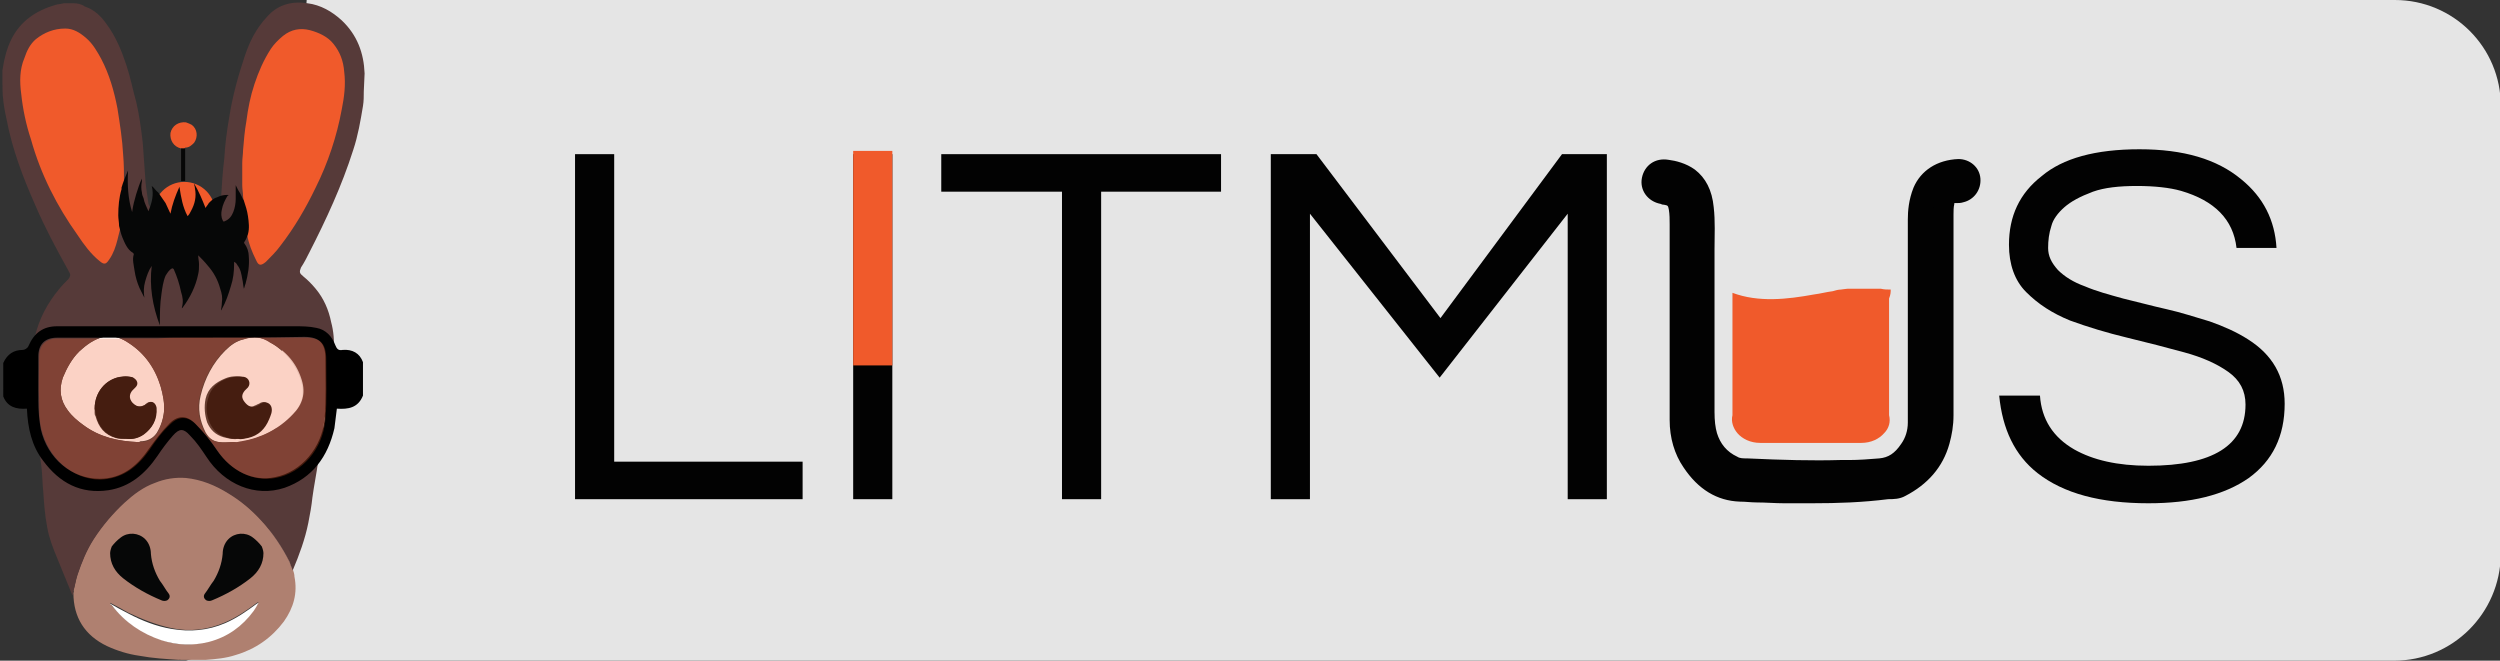 <?xml version="1.0" encoding="utf-8"?>
<!-- Generator: Adobe Illustrator 22.1.0, SVG Export Plug-In . SVG Version: 6.00 Build 0)  -->
<svg version="1.1" id="Layer_1" xmlns="http://www.w3.org/2000/svg" xmlns:xlink="http://www.w3.org/1999/xlink" x="0px" y="0px"
	 viewBox="0 0 306.5 81" style="enable-background:new 0 0 306.5 81;" xml:space="preserve">
<rect x="0" y="0" width="306.5" height="81" fill="#333333" stroke="none"/>
<style type="text/css">
	.st0{fill:#E5E5E5;}
	.st1{fill:#F05A2B;}
	.st2{fill:#020202;}
	.st3{fill:#FFFFFF;}
	.st4{fill:#060707;}
	.st5{fill:#AF8070;}
	.st6{fill:#4B3938;}
	.st7{fill:#563A39;}
	.st8{opacity:0.27;fill:#F05A2B;enable-background:new    ;}
</style>
<g>
	<path class="st0" d="M293.5,81H22.8l9.3-3l5.5-78h256c7.2,0,13,5.8,13,13v55C306.5,75.2,300.7,81,293.5,81z"/>
	<g>
		<g>
			<g>
				<g>
					<path class="st1" d="M231.8,35.5C231.8,35.4,231.8,35.4,231.8,35.5c-0.4,0-0.8,0-1.2-0.1c-0.1,0-0.2,0-0.2,0
						c-0.1,0-0.3,0-0.4,0c-0.4,0-0.8,0-1.2,0c-0.8,0-1.5,0-2.3,0c-0.1,0-0.8,0.1-0.8,0.1c-0.3,0-0.7,0.1-1,0.2
						c-0.8,0.1-1.5,0.3-2.3,0.4c-3.3,0.6-6.8,1-10-0.2c0,0.2,0,0.5,0,0.7c0,4.8,0,9.5,0,14.3c-0.2,0.8,0.1,1.6,0.6,2.2
						c0.6,0.7,1.6,1.2,2.8,1.2c0.2,0,0.4,0,0.6,0c1.9,0,3.7,0,5.6,0c1.9,0,3.7,0,5.6,0c0.2,0,0.4,0,0.6,0c1.2,0,2.2-0.5,2.8-1.2
						c0.6-0.6,0.8-1.4,0.6-2.2c0-4.8,0-9.5,0-14.3C231.8,36.1,231.8,35.8,231.8,35.5z"/>
				</g>
				<g>
					<path class="st2" d="M234.9,39.1c0-4.1,0-8.2,0-12.2c0-1.2,0.1-2.3,0.6-3.4c0.9-2,2.8-2.7,4.5-2.8c0.8,0,1.4,0.6,1.5,1.4
						s-0.4,1.5-1.2,1.7c-0.3,0.1-0.7,0.1-1.1,0.1c-0.6,0.1-0.9,0.5-1,1s-0.1,1-0.1,1.6c0,8.2,0,16.4,0,24.6c0,1.1-0.1,2.2-0.4,3.2
						c-0.7,2.6-2.4,4.4-4.8,5.6c-0.5,0.3-1.1,0.3-1.7,0.3c-4.2,0.3-8.3,0.4-12.5,0.3c-1.8,0-3.6-0.1-5.4-0.2c-2.7-0.1-4.6-1.6-6-3.7
						c-1-1.5-1.5-3.3-1.5-5.2c0-7.9,0-15.8,0-23.7c0-0.8,0-1.6-0.1-2.3c-0.2-1-0.6-1.4-1.6-1.6c-0.1,0-0.2,0-0.3,0
						c-1-0.2-1.5-0.9-1.4-1.8c0.2-0.9,1-1.4,1.9-1.2c1,0.1,1.9,0.4,2.7,1c1.2,0.9,1.7,2.3,1.8,3.8c0.2,2.3,0.1,4.6,0.1,6.9
						c0,6,0,12-0.1,18c0,1,0.1,2,0.3,3c0.5,1.7,1.5,2.9,3.1,3.7c0.6,0.3,1.2,0.3,1.8,0.3c3.8,0.2,7.6,0.3,11.4,0.2
						c1.6-0.1,3.3-0.1,4.9-0.2c1.6-0.1,2.7-1,3.6-2.2c0.7-1,1-2.1,1-3.3C235,47.6,234.9,43.4,234.9,39.1z"/>
					<path class="st2" d="M222.2,61.7c-1.2,0-2.3,0-3.5,0c-1.1,0-2.2-0.1-3.3-0.1c-0.7,0-1.4-0.1-2.1-0.1c-2.8-0.1-5.1-1.5-6.9-4.2
						c-1.1-1.6-1.7-3.6-1.7-5.8c0-5.3,0-10.6,0-15.9v-8.1c0-0.6,0-1.2-0.1-1.8c-0.1-0.5-0.1-0.5-0.6-0.6c-0.1,0-0.2,0-0.4-0.1
						c-1.6-0.3-2.6-1.7-2.3-3.2s1.6-2.5,3.3-2.2c0.8,0.1,2.1,0.4,3.2,1.2c1.3,1,2.1,2.5,2.3,4.6c0.2,1.7,0.1,3.5,0.1,5.2
						c0,0.6,0,1.2,0,1.9c0,3.7,0,7.4,0,11.1v6.9c0,1.1,0.1,1.9,0.3,2.6c0.4,1.3,1.2,2.3,2.5,2.9c0.3,0.2,0.7,0.2,1.2,0.2
						c4.3,0.2,8,0.3,11.4,0.2h1.1c1.2,0,2.5-0.1,3.7-0.2c1.1-0.1,1.9-0.6,2.7-1.8c0.5-0.7,0.8-1.6,0.8-2.6c0-3,0-5.9,0-8.9v-7.1
						c0-3,0-5.9,0-8.9c0-1,0.1-2.4,0.7-3.9c0.9-2.1,2.9-3.4,5.5-3.5c1.4,0,2.6,1,2.7,2.4c0.1,1.4-0.8,2.6-2.1,2.9
						c-0.3,0.1-0.6,0.1-0.8,0.1h-0.3c0,0,0,0,0,0.1c-0.1,0.4-0.1,0.9-0.1,1.3v24.6c0,1.3-0.2,2.4-0.5,3.5c-0.8,2.9-2.7,5-5.4,6.4
						c-0.7,0.4-1.5,0.4-2.1,0.4C228.3,61.6,225.3,61.7,222.2,61.7z M204,21.9c-0.2,0-0.4,0.1-0.4,0.3c-0.1,0.3,0.3,0.4,0.4,0.4h0.2
						c1.6,0.2,2.4,1,2.7,2.6c0.1,0.8,0.1,1.5,0.1,2.2v8.1c0,5.3,0,10.6,0,15.9c0,1.7,0.4,3.3,1.3,4.5c1.4,2.1,3,3.1,5,3.2
						c0.7,0,1.4,0.1,2.2,0.1c1.1,0,2.2,0.1,3.3,0.1c4.3,0.1,8.5,0,12.4-0.3c0.5,0,0.9-0.1,1.2-0.2c2.2-1.1,3.6-2.7,4.2-4.9
						c0.3-0.9,0.4-1.8,0.4-2.9V26.4c0-0.6,0-1.2,0.1-1.8c0.2-1.1,1-1.8,2-2h0.4c0.2,0,0.4,0,0.6-0.1c0.2,0,0.3-0.2,0.3-0.4
						c0-0.2-0.2-0.3-0.3-0.3c-1.2,0-2.7,0.4-3.4,2c-0.3,0.8-0.5,1.7-0.5,2.9c0,3,0,5.9,0,8.9v7.1c0,3,0,6,0,8.9c0,1.5-0.4,2.8-1.3,4
						c-1.2,1.7-2.7,2.6-4.5,2.7c-1.3,0.1-2.6,0.1-3.8,0.2h-1.1c-3.5,0.1-7.3,0.1-11.5-0.2c-0.7,0-1.5-0.1-2.2-0.5
						c-1.9-1-3.1-2.4-3.7-4.4c-0.3-1.2-0.4-2.4-0.4-3.3v-6.9c0-3.7,0-7.4,0-11.1c0-0.6,0-1.3,0-1.9c0-1.7,0-3.3-0.1-4.9
						c-0.1-1.4-0.6-2.3-1.4-2.9c-0.5-0.4-1.2-0.6-2.1-0.8C204.1,21.9,204,21.9,204,21.9z"/>
				</g>
			</g>
			<g>
				<g>
					<path class="st2" d="M75.3,18.9v37.7h23.1v4.6H70.5V18.9H75.3z"/>
				</g>
				<g>
					<path class="st2" d="M109.4,61.2h-4.8V18.9h4.8V61.2z"/>
				</g>
				<g>
					<path class="st2" d="M149.8,23.5H135v37.7h-4.8V23.5h-14.8v-4.6h34.3v4.6H149.8z"/>
				</g>
				<g>
					<path class="st2" d="M197,18.9v42.3h-4.8v-35l-15.7,20.1l-15.9-20.1v35h-4.8V18.9h5.6L176.6,39l14.9-20.1H197z"/>
				</g>
				<g>
					<path class="st2" d="M253.1,25.4c-0.8,0.7-1.4,1.5-1.6,2.3c-0.3,0.9-0.4,1.8-0.4,2.7c0,1,0.4,1.8,1.2,2.7
						c0.8,0.8,1.9,1.5,3.3,2c1.4,0.6,2.9,1,4.7,1.5c1.7,0.4,3.5,0.9,5.3,1.3c1.8,0.4,3.6,1,5.3,1.5c1.7,0.6,3.3,1.3,4.7,2.2
						c3,1.9,4.5,4.5,4.5,7.9c0,4-1.5,7-4.4,9.1c-3,2.1-7.1,3.1-12.3,3.1c-5.9,0-10.4-1.2-13.6-3.7c-2.8-2.2-4.3-5.4-4.7-9.5h5
						c0.2,2.9,1.6,5.1,4.2,6.6c2.3,1.3,5.3,2,9.1,2c7.9,0,11.9-2.5,11.9-7.5c0-1.7-0.7-3-2.1-4s-3.2-1.8-5.4-2.4
						c-2.2-0.6-4.5-1.2-7-1.8s-4.8-1.3-7-2.1c-2.2-0.9-3.9-2-5.4-3.5c-1.4-1.4-2.1-3.4-2.1-5.8c0-3.5,1.3-6.3,4-8.4
						c2.6-2.2,6.6-3.3,12-3.3s9.5,1.2,12.5,3.7c2.7,2.2,4.1,5,4.3,8.4h-4.9c-0.4-3.5-2.7-5.8-6.8-7c-1.4-0.4-3.3-0.6-5.4-0.6
						c-2.2,0-4,0.2-5.4,0.7C255,24.1,253.9,24.7,253.1,25.4z"/>
				</g>
			</g>
			<g>
				<path class="st1" d="M104.6,18.5h4.8v26.3h-4.8V18.5z"/>
			</g>
		</g>
	</g>
</g>
<g>
	<g>
		<circle class="st1" cx="22.6" cy="26.1" r="3.8"/>
		<g>
			<path class="st3" d="M28.5,54.2c-0.5,0-1,0.1-1.6,0c-0.8-0.1-1.3-0.5-1.7-1.2c-0.7-1.4-1-2.9-0.6-4.5c0.5-2.1,1.5-4,3-5.5
				c0.7-0.7,1.4-1.2,2.3-1.4c1.2-0.4,2.3-0.3,3.3,0.4c1.8,1.1,3.1,2.7,3.7,4.7c0.5,1.6,0.1,3-1.1,4.2c-1.7,1.8-3.9,2.9-6.3,3.3
				c-0.2,0-0.4,0.1-0.6,0.1C28.9,54.2,28.7,54.2,28.5,54.2z M29.2,53.8c0.3,0,0.6,0,0.9-0.1c1.3-0.3,2.1-1.1,2.6-2.3
				C32.9,51,33,50.5,33,50c-0.1-0.6-0.5-0.9-1.1-0.6c-0.1,0.1-0.2,0.1-0.4,0.2c-0.1,0.1-0.3,0.1-0.4,0.2c-0.5,0.2-1,0-1.4-0.5
				c-0.3-0.5-0.3-0.9,0-1.4c0.1-0.1,0.2-0.3,0.4-0.4c0.4-0.5,0.2-1.2-0.5-1.3s-1.3-0.1-2,0.2c-1.2,0.5-2.1,1.2-2.4,2.5
				c-0.2,1-0.1,2,0.2,2.9c0.4,0.9,1,1.5,2,1.8C28.2,53.8,28.7,53.9,29.2,53.8L29.2,53.8z"/>
			<path class="st3" d="M16.9,54.2c-2.4-0.1-4.7-0.6-6.7-2.1c-0.7-0.5-1.4-1.1-1.9-1.8c-0.9-1.2-1.1-2.5-0.6-4
				c0.5-1.2,1.1-2.3,2-3.2c0.9-0.8,1.8-1.5,3-1.8c0.9-0.2,1.7,0,2.5,0.4c2.3,1.3,3.8,3.2,4.5,5.7c0.3,1,0.5,2.1,0.4,3.1
				c-0.1,0.9-0.4,1.8-0.9,2.6c-0.5,0.7-1.2,1-2,1C17.1,54.2,17,54.2,16.9,54.2z M11.6,50.1c0,0.1,0,0.3,0,0.5c0,0.1,0,0.3,0.1,0.4
				c0.4,1.4,1.1,2.3,2.5,2.7c0.4,0.1,0.8,0.1,1.2,0.1c0.8,0.1,1.5-0.1,2.1-0.5c1.1-0.8,1.8-1.8,1.6-3.3c-0.1-0.6-0.6-1-1.2-0.5
				c-0.1,0.1-0.2,0.2-0.3,0.2c-0.4,0.2-0.8,0.2-1.2-0.1c-0.7-0.6-0.8-1.3-0.1-1.9c0.1-0.1,0.1-0.1,0.2-0.2c0.3-0.3,0.3-0.6,0.1-0.9
				c-0.2-0.2-0.4-0.4-0.7-0.4c-0.4,0-0.8,0-1.2,0C13,46.5,11.6,48.1,11.6,50.1L11.6,50.1z"/>
			<path class="st4" d="M27.1,38.1L27.1,38.1L27.1,38.1L27.1,38.1L27.1,38.1z"/>
			<path class="st5" d="M36.1,70.7c0-0.3-0.1-0.6-0.2-0.9c-0.1,0-0.1-0.1-0.1-0.2c-0.1-0.3-0.2-0.5-0.3-0.8
				c-0.9-1.8-2.1-3.6-3.5-5.1c-1.2-1.3-2.5-2.4-4-3.3c-1.6-1-3.3-1.7-5.2-1.9c-1.3-0.1-2.6,0.1-3.8,0.6c-1.4,0.5-2.6,1.4-3.7,2.4
				c-1.4,1.3-2.7,2.8-3.8,4.5c-0.9,1.4-1.5,2.9-2,4.4c-0.2,0.6-0.3,1.3-0.5,2c0.1,0.1,0,0.2,0,0.3c0,3,1.4,5.2,4.1,6.5
				c1.3,0.6,2.6,1,4,1.2c1.6,0.3,3.3,0.4,4.9,0.5c0,0,0.1-0.1,0.1,0H25c0.1,0,0.1,0,0.2,0c1.3-0.1,2.5-0.2,3.7-0.6
				c2.4-0.7,4.4-2.1,5.9-4.1C36,74.5,36.5,72.7,36.1,70.7z M31,74.8c-1.4,1.9-3.2,3.2-5.5,3.8c-1.9,0.6-3.9,0.5-5.8-0.2
				c-2.5-0.9-4.5-2.3-6.1-4.3c0,0-0.1-0.1-0.1-0.2c0.8,0.4,1.5,0.8,2.2,1.2c1.7,0.8,3.4,1.5,5.3,1.9c2.3,0.5,4.5,0.2,6.6-0.7
				c1.4-0.6,2.7-1.5,3.9-2.4c0.1,0,0.1-0.1,0.2-0.1C31.5,74.2,31.3,74.5,31,74.8z"/>
			<path class="st4" d="M32.3,67.8c0,1.3-0.6,2.3-1.6,3.1c-1.4,1.1-3,2-4.7,2.7c-0.2,0.1-0.5,0.1-0.7,0c-0.3-0.2-0.4-0.5-0.2-0.8
				c0.4-0.5,0.7-1.1,1.1-1.6c0.6-1,1-2.1,1.1-3.3c0-0.6,0.2-1.3,0.7-1.8c0.8-0.8,2.1-0.9,3-0.2c0.4,0.3,0.8,0.7,1.1,1.1
				C32.1,67,32.3,67.5,32.3,67.8z"/>
			<path class="st4" d="M13.7,67c0.3-0.4,0.7-0.8,1.1-1.1c0.9-0.7,2.2-0.6,3,0.2c0.5,0.5,0.7,1.2,0.7,1.8c0.1,1.2,0.5,2.3,1.1,3.3
				c0.4,0.5,0.7,1.1,1.1,1.6c0.2,0.3,0.1,0.6-0.2,0.8c-0.2,0.1-0.5,0.1-0.7,0c-1.7-0.7-3.3-1.6-4.7-2.7c-1-0.8-1.6-1.8-1.6-3.1
				C13.5,67.5,13.7,67,13.7,67z"/>
			<path class="st3" d="M13.5,74c0.7,0.4,1.4,0.8,2.2,1.2c1.7,0.9,3.5,1.6,5.3,1.9c2.3,0.4,4.5,0.2,6.6-0.7c1.4-0.6,2.7-1.5,3.9-2.4
				c0.1,0,0.1-0.1,0.2-0.1l0,0c-0.2,0.4-0.4,0.7-0.6,1c-1.4,1.9-3.2,3.2-5.5,3.8c-2,0.5-3.9,0.4-5.8-0.2c-2.4-0.8-4.5-2.2-6.1-4.3
				C13.6,74.1,13.5,74.1,13.5,74L13.5,74z"/>
			<path class="st3" d="M31.7,73.8L31.7,73.8L31.7,73.8L31.7,73.8L31.7,73.8z"/>
			<path class="st3" d="M13.5,74L13.5,74L13.5,74L13.5,74z"/>
			<path class="st1" d="M22.2,18.2c-0.9-0.2-1.4-1-1.3-1.9c0.2-0.9,1-1.4,1.9-1.3c0.3,0.1,0.5,0.2,0.7,0.3c0.7,0.5,0.8,1.5,0.3,2.2
				c-0.3,0.3-0.6,0.6-1.1,0.6C22.6,18.3,22.4,18.2,22.2,18.2z"/>
			<path class="st4" d="M22.2,18.2c0.2,0,0.3,0,0.5,0c0,1.2,0,2.3,0,3.5c0,0.2,0,0.3,0,0.5c-0.2,0-0.3,0-0.5,0V18.2z"/>
			<path class="st6" d="M17.9,24.3c-0.1-0.2-0.1-0.5-0.2-0.7c-0.1-0.5-0.1-1,0-1.4v-0.1C17.8,22.8,17.8,23.6,17.9,24.3z"/>
			<path class="st4" d="M18.9,22.9L18.9,22.9L18.9,22.9L18.9,22.9L18.9,22.9z"/>
			<path class="st6" d="M24.4,31.3L24.4,31.3L24.4,31.3L24.4,31.3z"/>
			<path class="st4" d="M29.2,53.8c-0.5,0-1,0-1.5-0.2c-1-0.3-1.6-0.9-2-1.8c-0.4-0.9-0.5-1.9-0.2-2.9c0.3-1.3,1.2-2.1,2.4-2.5
				c0.6-0.2,1.3-0.3,2-0.2c0.6,0.1,0.9,0.8,0.5,1.3c-0.1,0.1-0.3,0.3-0.4,0.4c-0.4,0.5-0.4,0.9,0,1.4s0.8,0.7,1.4,0.5
				c0.2-0.1,0.3-0.1,0.4-0.2c0.1-0.1,0.2-0.1,0.4-0.2c0.5-0.2,1,0.1,1.1,0.6s-0.1,0.9-0.3,1.4c-0.5,1.2-1.3,2-2.6,2.3
				C29.8,53.8,29.5,53.9,29.2,53.8z"/>
			<path class="st4" d="M11.6,50.1c0-2,1.3-3.6,3.2-3.9c0.4-0.1,0.8-0.1,1.2,0c0.3,0,0.5,0.2,0.7,0.4c0.2,0.3,0.2,0.6-0.1,0.9
				c-0.1,0.1-0.1,0.1-0.2,0.2c-0.7,0.6-0.6,1.4,0.1,1.9c0.4,0.3,0.8,0.3,1.2,0.1c0.1-0.1,0.2-0.1,0.3-0.2c0.6-0.5,1.1-0.1,1.2,0.5
				c0.1,1.4-0.5,2.5-1.6,3.3c-0.6,0.4-1.3,0.6-2.1,0.5c-0.4,0-0.8,0-1.2-0.1c-1.4-0.4-2.2-1.4-2.5-2.7c0-0.1-0.1-0.3-0.1-0.4
				C11.7,50.4,11.6,50.2,11.6,50.1z"/>
			<path class="st7" d="M44.7,9c-0.1-2.5-0.9-4.7-2.8-6.5c-1.2-1.1-2.6-1.9-4.2-2.1c-2-0.3-3.7,0.2-5,1.7c-1.3,1.4-2.1,3-2.7,4.8
				c-0.8,2.4-1.5,4.9-1.9,7.5c-0.3,1.7-0.5,3.3-0.6,5c-0.2,1.6-0.3,3.3-0.4,4.9c0.1,0,0.1-0.1,0.2-0.1h-0.1l-3.3,2.7l-5.1-0.7
				L18.2,25c-0.2-1.3-0.4-2.8-0.4-3.3c-0.1-1.4-0.2-2.8-0.3-4.2c-0.2-1.7-0.4-3.3-0.8-5c-0.4-1.4-0.7-3-1.2-4.5
				c-0.6-1.8-1.3-3.5-2.4-5c-0.7-1-1.5-1.8-2.7-2.2C10,0.5,9.5,0.4,9,0.4H8.9H7.8c-0.3,0.1-0.7,0.1-1,0.2c-2.4,0.7-4.3,2-5.4,4.2
				C0.8,6,0.5,7.3,0.3,8.6c0,0.4,0,0.8,0,1.2v0.1v0.6c0.1,0,0,0.1,0,0.1c0,1.4,0.2,2.7,0.5,4c0.7,3.7,2,7.1,3.5,10.5
				c1.2,2.8,2.6,5.4,4.1,8.1c0,0.1,0.1,0.1,0.1,0.2c0.2,0.3,0.1,0.5-0.1,0.8C8,34.6,7.6,35,7.2,35.5c-1.4,1.7-2.4,3.6-2.9,5.7
				C4,42.4,4,43.6,4,44.8c0.1,1.1,0.2,2.2,0.3,3.3c0.1,1.2,0.2,2.4,0.3,3.7c0.1,1.1,0.1,2.1,0.2,3.2c0.1,0.8,0.2,1.6,0.3,2.4
				c0.1,0.9,0.1,1.9,0.2,2.8c0.1,1.5,0.2,3,0.5,4.5C6,65.9,6.5,67.2,7,68.4c0.6,1.5,1.2,2.9,1.8,4.4c0,0,0,0.1,0.1,0.2
				c0-0.2,0.1-0.4,0.1-0.5c0.2-0.7,0.3-1.4,0.5-2c0.5-1.5,1.1-3,2-4.4c1.1-1.7,2.4-3.2,3.8-4.5c1.1-1,2.3-1.9,3.7-2.4
				c1.2-0.5,2.5-0.7,3.8-0.6c1.9,0.2,3.6,0.9,5.2,1.9c1.5,0.9,2.8,2,4,3.3c1.4,1.5,2.6,3.3,3.5,5.1c0.1,0.3,0.2,0.6,0.3,0.8
				c0,0.1,0,0.1,0.1,0.2c0.8-1.9,1.5-3.8,1.9-5.8c0.2-1,0.4-2.1,0.5-3.1c0.2-1.5,0.5-2.9,0.7-4.4c0.3-1.5,0.5-3.1,0.7-4.6
				c0.2-1.2,0.3-2.4,0.5-3.6c0.1-1,0.2-2,0.4-2.9c0.1-0.9,0.2-1.7,0.3-2.6c0.1-1.1,0-2.3-0.3-3.4c-0.3-1.5-0.9-2.9-1.9-4.1
				c-0.5-0.6-1-1.1-1.5-1.5l-0.1-0.1c-0.4-0.3-0.4-0.5-0.2-1c0.4-0.6,0.7-1.2,1-1.8c2.1-4.1,4-8.2,5.4-12.6c0.6-1.8,0.9-3.6,1.2-5.4
				c0.1-0.6,0.1-1.2,0.1-1.8l0,0l0,0L44.7,9L44.7,9z M20.1,50.6c-0.1,0.9-0.4,1.8-0.9,2.6c-0.5,0.7-1.2,1-2,1c-0.1,0-0.2,0-0.3,0
				c-2.4-0.1-4.7-0.6-6.7-2.1c-0.7-0.5-1.4-1.1-1.9-1.8c-0.9-1.2-1.1-2.5-0.6-4c0.5-1.2,1.1-2.3,2-3.2c0.9-0.9,1.8-1.5,3-1.8
				c0.9-0.2,1.7,0,2.5,0.4c2.3,1.3,3.7,3.2,4.5,5.7C20,48.5,20.2,49.5,20.1,50.6z M27.1,38.1L27.1,38.1L27.1,38.1
				C27.2,38,27.1,38.1,27.1,38.1L27.1,38.1L27.1,38.1L27.1,38.1z M37,46.6c0.5,1.6,0.1,3-1.1,4.2c-1.7,1.8-3.9,2.9-6.3,3.3
				c-0.2,0-0.4,0.1-0.6,0.1s-0.4,0-0.6,0c-0.5,0-1,0.1-1.6,0c-0.8-0.1-1.3-0.5-1.7-1.2c-0.7-1.4-1-2.9-0.6-4.5c0.5-2.1,1.5-4,3-5.5
				c0.7-0.7,1.4-1.2,2.3-1.4c1.2-0.4,2.3-0.3,3.3,0.4C35.1,43,36.4,44.6,37,46.6z"/>
			<path class="st1" d="M14.8,27.7c-0.1,0.6-0.3,1.2-0.4,1.7c-0.2,0.8-0.5,1.7-1,2.4c-0.4,0.6-0.6,0.7-1.2,0.2
				c-1.1-0.9-1.9-2-2.7-3.2C7,25.3,5,21.4,3.8,17.1c-0.6-1.8-1-3.7-1.2-5.6C2.4,10,2.4,8.5,3,7.1c0.3-0.9,0.7-1.7,1.4-2.3
				C5.4,4,6.6,3.5,8,3.5c1,0,1.8,0.5,2.6,1.2s1.3,1.6,1.8,2.5c1,1.9,1.6,4,2,6.1c0.3,1.9,0.6,3.8,0.7,5.7c0.1,1.1,0.1,2.3,0.1,3.4
				c0,0.2,0,0.4,0,0.6c0,0.1,0,0.1,0,0.2c-0.3,1-0.4,2.1-0.4,3.2C14.7,26.8,14.7,27.3,14.8,27.7z"/>
			<path class="st1" d="M30.1,27.1c-0.1-0.4-0.2-2.6-0.3-3c0-0.5-0.1-0.9-0.1-1.4c0-0.9,0-1.8,0-2.7c0-0.6,0.1-1.1,0.1-1.6
				c0.1-1.2,0.2-2.4,0.4-3.5c0.2-1.6,0.5-3.1,1-4.6s1.1-2.9,2-4.3c0.4-0.6,0.9-1.1,1.5-1.6c1-0.8,2.1-1,3.3-0.7
				c1.1,0.3,2.2,0.8,2.9,1.7c0.8,1,1.2,2.1,1.3,3.4c0.2,1.6,0,3.1-0.3,4.6c-0.6,3.3-1.7,6.6-3.2,9.6c-1.2,2.5-2.6,4.9-4.3,7.1
				c-0.5,0.7-1.2,1.4-1.8,2c-0.6,0.5-0.9,0.5-1.2-0.2c-0.5-1-0.9-2-1.1-3.1C30.4,28.8,30.3,28.3,30.1,27.1z"/>
			<path class="st4" d="M29.9,24.6c0.2,0.6,0.4,1.2,0.5,1.9c0.1,0.7,0.2,1.5,0,2.2c-0.1,0.3-0.2,0.6-0.4,0.9c-0.1,0.1-0.1,0.2,0,0.3
				c0.3,0.4,0.5,1,0.5,1.5c0.1,1.2-0.1,2.3-0.4,3.4C30,35,30,35.2,29.9,35.4c-0.1-0.4-0.1-0.8-0.2-1.2c-0.1-0.6-0.2-1.2-0.6-1.7
				c-0.1-0.2-0.2-0.3-0.4-0.4c0,0.1,0,0.2,0,0.3c0,0.9-0.1,1.8-0.4,2.7c-0.3,1-0.6,1.9-1.1,2.8c0,0.1-0.1,0.1-0.1,0.2l0,0
				c0-0.3,0.1-0.6,0.1-1c0.1-0.6,0-1.1-0.2-1.7c-0.3-1.1-0.8-2-1.5-2.8c-0.4-0.5-0.8-0.9-1.2-1.3l0,0l0,0c0,0.4,0.1,0.7,0.1,1.1
				c0,0.4,0,0.8-0.1,1.2c-0.3,1.5-1,2.9-1.9,4.1l-0.1,0.1v-0.1c0.2-0.7,0.1-1.3-0.1-1.9c-0.2-1-0.5-1.9-0.9-2.8
				c-0.1-0.1-0.1-0.1-0.2-0.1c-0.4,0.2-0.6,0.6-0.8,0.9c-0.3,0.7-0.4,1.5-0.5,2.2c-0.2,1.3-0.2,2.5-0.2,3.8v0.1
				c-0.9-2.4-1.3-4.8-1-7.3c-0.4,0.6-0.6,1.2-0.8,1.9c-0.2,0.7-0.2,1.3-0.1,2c-0.2-0.4-0.4-0.8-0.6-1.2c-0.3-0.7-0.5-1.4-0.6-2.1
				c-0.1-0.7-0.3-1.4-0.1-2c0-0.1,0-0.1-0.1-0.2c-0.7-0.4-1-1.2-1.3-1.9c-0.2-0.5-0.3-1-0.4-1.4c0-0.4-0.1-0.9-0.1-1.3
				c0-1.1,0.1-2.2,0.4-3.2c0-0.1,0-0.1,0-0.2c0.2-0.7,0.5-1.4,0.8-2.1c-0.1,1.8,0,3.5,0.5,5.1c0.1-0.8,0.3-1.5,0.5-2.2
				c0.2-0.6,0.4-1.3,0.7-1.9c0,0.1,0,0.1,0,0.2c0,0,0,0,0,0.1c-0.1,0.5-0.1,1,0,1.4c0,0.2,0.1,0.5,0.2,0.7c0.1,0.6,0.4,1.1,0.6,1.6
				c0.4-1,0.7-2,0.4-3.1l0,0c0.3,0.2,0.5,0.6,0.8,0.8c0.3,0.4,0.6,0.9,0.9,1.3c0.2,0.4,0.4,0.9,0.6,1.3c0.2-1.1,0.6-2.2,1.1-3.3
				c0.2,1.3,0.4,2.5,1,3.6c0.2-0.2,0.3-0.4,0.4-0.6c0.5-0.9,0.7-1.8,0.5-2.8c0-0.2-0.1-0.4-0.1-0.6l0,0c0.6,1,1,2,1.4,3
				c0.1-0.2,0.3-0.4,0.4-0.6c0.3-0.3,0.6-0.6,1-0.7c0.4-0.2,0.8-0.3,1.2-0.3c0.1,0,0.1,0,0.2,0c0,0.1,0,0.1-0.1,0.1
				c-0.3,0.5-0.6,1.1-0.7,1.7c-0.1,0.4-0.1,0.9,0.1,1.3c0.1,0.2,0.1,0.2,0.3,0.1c0.5-0.2,0.8-0.6,1-1.1s0.3-1.1,0.3-1.6
				c0-0.6,0-1.2,0-1.7c0.1,0.2,0.2,0.4,0.3,0.6C29.6,23.9,29.7,24.3,29.9,24.6z"/>
		</g>
	</g>
	<g>
		<path d="M0.4,44.5c0.5-1.1,1.3-1.6,2.4-1.6c0.2,0,0.6-0.2,0.7-0.5C4.2,40.8,5.3,40,7,40c9.7,0,19.4,0,29.1,0c0.9,0,1.8,0,2.7,0.2
			c1.1,0.2,1.9,1,2.3,2.1c0.2,0.5,0.4,0.7,0.9,0.6c1.2-0.1,2.1,0.4,2.5,1.5c0,1.4,0,2.7,0,4.1c-0.6,1.5-1.8,1.7-3.2,1.6
			c-0.1,0.8-0.2,1.6-0.3,2.4c-0.8,3.5-2.7,6.1-6.1,7.3c-3.6,1.2-7.4-0.4-9.6-3.8c-0.6-0.9-1.2-1.8-2-2.6c-0.8-0.9-1.3-0.9-2.1,0
			c-0.7,0.8-1.3,1.6-1.9,2.5c-1.5,2.2-3.4,3.8-6,4.2c-3.4,0.5-6-0.9-8-3.6c-1.4-1.8-1.9-4-2-6.4c-1.3,0.1-2.4-0.2-2.9-1.5
			C0.4,47.2,0.4,45.8,0.4,44.5z M22.4,41.4L22.4,41.4c-1,0-2.1,0-3.1,0c-4.1,0-8.2,0-12.3,0c-1.5,0-2.3,0.8-2.3,2.3
			c0,1.8,0,3.6,0,5.4c0,1.2,0.1,2.4,0.3,3.5c0.8,3.6,3.8,6.1,7.2,6.1c2.6,0,4.5-1.4,6-3.6c0.8-1.1,1.6-2.2,2.6-3.2s2.1-1,3.1,0
			s1.9,2.1,2.7,3.3c1.7,2.5,4.4,3.9,7.1,3.3c3.2-0.6,5.8-3.6,6.1-7.2c0.2-2.4,0.1-4.9,0.1-7.3c0-1.9-0.7-2.7-2.6-2.7
			C32.4,41.4,27.4,41.4,22.4,41.4z"/>
		<path class="st8" d="M22.4,41.4c5,0,10,0,15,0c1.9,0,2.6,0.7,2.6,2.7c0,2.4,0.1,4.9-0.1,7.3c-0.3,3.7-2.9,6.6-6.1,7.2
			c-2.7,0.5-5.4-0.8-7.1-3.3C25.9,54.1,25,53,24,52s-2.1-1-3.1,0c-1,0.9-1.8,2-2.6,3.2c-1.5,2.1-3.3,3.5-6,3.6
			c-3.3,0-6.3-2.5-7.2-6.1c-0.3-1.1-0.3-2.3-0.3-3.5c-0.1-1.8,0-3.6,0-5.4c0-1.5,0.8-2.3,2.3-2.3c4.1,0,8.2,0,12.3,0
			C20.3,41.4,21.4,41.4,22.4,41.4L22.4,41.4z"/>
	</g>
</g>
</svg>
